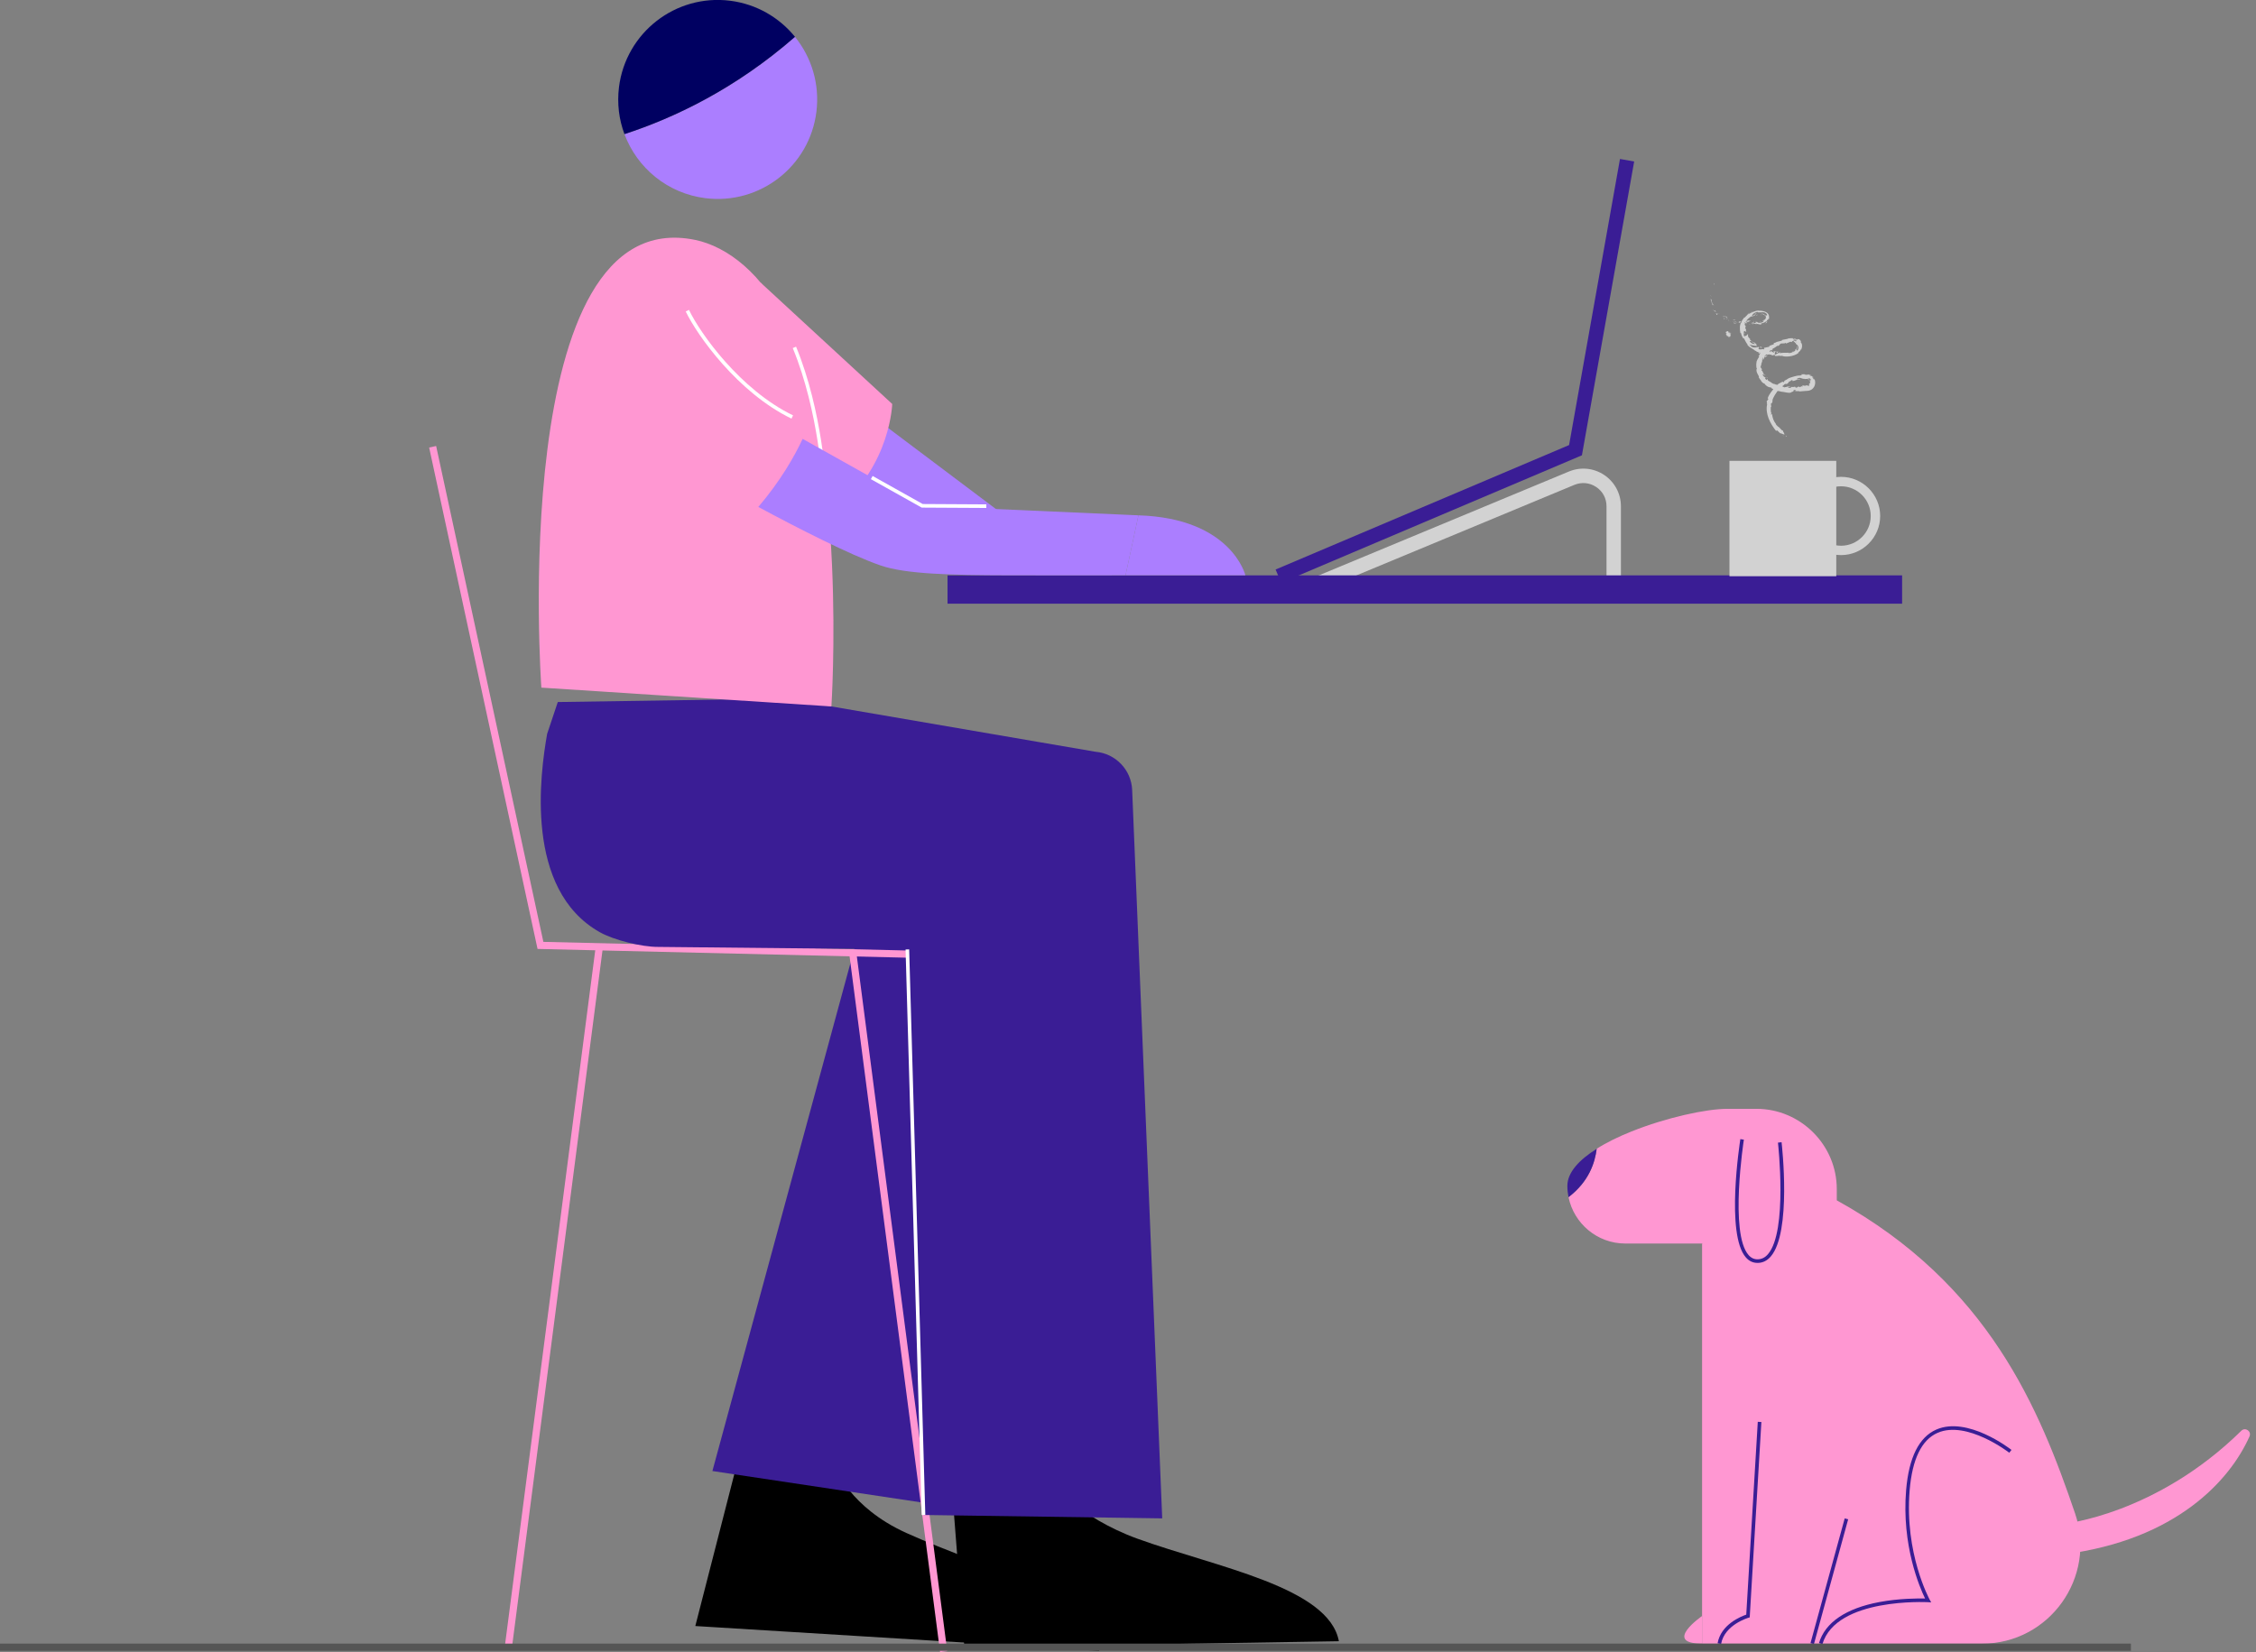 <svg width="314" height="230" viewBox="0 0 314 230" fill="none" xmlns="http://www.w3.org/2000/svg">
<rect x="0" y="0" width="314" height="230" fill="#808080" stroke="none"/>
<g clip-path="url(#clip0_37_9771)">
<path d="M116.259 204.288C116.259 204.288 118.275 209.846 126.16 213.407C136.794 218.223 152.203 222.185 153.006 229.819L96.777 226.358L104.542 196.102L116.259 204.288Z" fill="black"/>
<path d="M99.155 204.78L121.797 121.455L153.106 128.247L128.528 209.194L99.155 204.78Z" fill="#3A1D95"/>
<path d="M86.916 18.679C88.661 23.354 92.885 26.925 98.182 27.588C105.766 28.531 112.688 23.154 113.631 15.559C114.112 11.667 112.938 7.955 110.651 5.136C102.315 12.43 93.748 16.452 86.916 18.679Z" fill="#AB7EFF"/>
<path d="M86.153 12.129C85.873 14.416 86.153 16.653 86.916 18.669C93.748 16.452 102.305 12.419 110.651 5.126C108.474 2.448 105.304 0.562 101.603 0.1C94.019 -0.843 87.106 4.544 86.153 12.129Z" fill="#000061"/>
<path d="M145.732 206.044C145.732 206.044 150.177 211.251 158.312 214.2C169.297 218.172 184.957 220.921 186.351 228.475L134.226 229.328L132.28 204.359L145.732 206.044Z" fill="black"/>
<path d="M126.311 133.323L74.817 132.099L59.73 62.298L60.703 62.087L75.63 131.116L126.341 132.32L126.311 133.323Z" fill="#FF97D2"/>
<path d="M82.92 131.733L70.249 229.288L71.244 229.418L83.915 131.862L82.92 131.733Z" fill="#FF97D2"/>
<path d="M119.152 132.309L118.157 132.439L130.847 229.985L131.842 229.855L119.152 132.309Z" fill="#FF97D2"/>
<path d="M180.744 83.445L179.971 81.589L218.373 65.638C219.998 64.966 221.824 65.147 223.279 66.12C224.733 67.093 225.606 68.718 225.606 70.474V81.629H223.6V70.474C223.6 69.38 223.078 68.397 222.165 67.795C221.252 67.183 220.149 67.083 219.136 67.494L180.744 83.445Z" fill="#D2D2D2"/>
<path d="M178.326 81.138L177.543 79.282L218.393 61.957L225.476 22.13L227.452 22.481L220.179 63.381L178.326 81.138Z" fill="#3A1D95"/>
<path d="M131.882 84.039L264.744 84.039L264.744 80.096L131.882 80.096L131.882 84.039Z" fill="#3A1D95"/>
<path d="M255.651 165.525V170.29C255.651 171.845 254.387 173.109 252.832 173.109H226.198C222.316 173.109 219.055 170.321 218.313 166.649C221.182 164.452 221.995 161.814 222.235 159.918C223.64 159.025 225.315 158.212 227.081 157.51C231.916 155.574 237.474 154.36 240.423 154.36H244.496C250.625 154.37 255.651 159.396 255.651 165.525Z" fill="#FF97D2"/>
<path d="M236.902 173.119V228.816H275.845C285.245 228.816 291.846 219.567 288.817 210.679C283.901 196.253 276.849 178.797 255.651 167.1" fill="#FF97D2"/>
<path d="M236.902 224.964C236.902 224.964 231.344 228.806 236.902 228.806V224.964Z" fill="#FF97D2"/>
<path d="M244.616 175.808C243.984 175.808 243.443 175.557 243.001 175.046C240.172 171.845 242.149 159.115 242.229 158.573L242.72 158.653C242.7 158.784 240.704 171.685 243.372 174.714C243.734 175.126 244.165 175.326 244.677 175.306C245.218 175.286 245.68 175.056 246.081 174.584C248.84 171.384 247.475 159.185 247.465 159.065L247.967 159.005C248.027 159.516 249.371 171.544 246.462 174.915C245.971 175.487 245.379 175.788 244.697 175.808C244.666 175.808 244.646 175.808 244.616 175.808Z" fill="#3A1D95"/>
<path d="M239.55 228.856L239.059 228.766C239.52 226.128 242.319 225.024 243.051 224.773L244.656 197.928L245.158 197.958L243.533 225.155L243.362 225.205C243.322 225.215 240.012 226.188 239.55 228.856Z" fill="#3A1D95"/>
<path d="M253.655 228.876L253.174 228.736C254.016 225.867 256.926 223.891 261.59 223.018C264.329 222.506 266.937 222.506 267.94 222.526C267.198 221.001 264.66 215.133 265.302 207.428C265.683 202.904 267.088 200.075 269.495 199.012C273.829 197.106 279.728 201.65 279.969 201.841L279.658 202.232C279.597 202.182 273.749 197.687 269.686 199.463C267.459 200.436 266.155 203.125 265.794 207.458C265.061 216.246 268.542 222.597 268.572 222.667L268.793 223.068L268.332 223.038C268.221 223.038 255.571 222.376 253.655 228.876Z" fill="#3A1D95"/>
<path d="M252.471 228.876L251.99 228.746L256.755 211.371L257.236 211.501L252.471 228.876Z" fill="#3A1D95"/>
<path d="M287.282 212.123C287.282 212.123 300.102 210.839 311.96 199.172C312.512 198.63 313.415 199.252 313.094 199.965C310.385 206.064 302.911 214.34 287.372 216.357L287.282 212.123Z" fill="#FF97D2"/>
<path d="M222.235 159.928C221.995 161.834 221.182 164.472 218.313 166.659C218.213 166.147 218.152 165.616 218.152 165.084C218.152 163.218 219.798 161.452 222.235 159.928Z" fill="#3A1D95"/>
<path d="M157.58 109.989L161.763 211.371L128.538 210.899L127.043 158.553L126.291 132.169L91.581 131.818C89.323 131.828 85.451 130.875 83.485 129.772C72.931 123.843 75.189 107.652 76.152 102.164L77.636 97.73L109.347 97.249L152.474 104.652C155.283 104.893 157.47 107.18 157.58 109.989Z" fill="#3A1D95"/>
<path d="M128.287 210.909L126.04 132.179L126.542 132.159L128.789 210.889L128.287 210.909Z" fill="white"/>
<path d="M115.717 98.342C115.717 98.342 118.035 63.602 109.457 45.083C106.247 38.151 101.231 34.319 96.747 33.396C70.464 27.999 75.349 95.724 75.349 95.724L115.717 98.342Z" fill="#FF97D2"/>
<path d="M139.874 71.808L109.658 49.076C107.782 52.396 110.34 60.432 108.133 63.05L130.665 76.583L139.874 71.808Z" fill="#AB7EFF"/>
<path d="M105.826 39.305L124.184 56.238C124.184 56.238 123.943 64.645 116.72 70.654L104.191 67.063L105.826 39.305Z" fill="#FF97D2"/>
<path d="M114.503 67.755C114.503 67.655 114.002 57.342 110.34 48.454L110.802 48.263C114.493 57.232 114.995 67.635 115.005 67.735L114.503 67.755Z" fill="white"/>
<path d="M110.16 58.275C102.696 54.663 97.018 46.668 95.443 43.358L95.894 43.137C97.449 46.397 103.037 54.272 110.38 57.824L110.16 58.275Z" fill="white"/>
<path d="M158.453 71.738L156.657 80.084C156.657 80.084 147.378 80.104 140.466 80.084C132.3 80.064 126.07 79.924 122.569 78.72C118.285 77.245 110.942 73.473 105.545 70.574C108.625 66.953 110.561 63.562 111.715 61.094L128.357 70.413L158.453 71.738Z" fill="#AB7EFF"/>
<path d="M137.276 70.714L128.287 70.664L128.237 70.634L121.215 66.702L121.455 66.26L128.428 70.163L137.276 70.213V70.714Z" fill="white"/>
<path d="M158.453 71.738C171.404 72.139 173.34 80.084 173.34 80.084H156.657" fill="#AB7EFF"/>
<path d="M296.591 228.806H0V229.809H296.591V228.806Z" fill="#555555"/>
<path d="M255.581 64.154H240.714V80.215H255.581V64.154Z" fill="#D2D2D2"/>
<path d="M256.243 77.275C253.244 77.275 250.796 74.828 250.796 71.828C250.796 68.829 253.244 66.381 256.243 66.381C259.243 66.381 261.691 68.829 261.691 71.828C261.691 74.828 259.243 77.275 256.243 77.275ZM256.243 67.695C253.956 67.695 252.1 69.551 252.1 71.838C252.1 74.115 253.956 75.971 256.243 75.971C258.521 75.971 260.376 74.115 260.376 71.838C260.376 69.551 258.521 67.695 256.243 67.695Z" fill="#D2D2D2"/>
<path d="M238.597 39.596C238.667 39.526 238.597 39.505 238.597 39.485C238.487 39.626 238.617 39.606 238.597 39.596Z" fill="#EEEEEE"/>
<path d="M238.126 41.121L238.096 41.09L238.166 41.321L238.126 41.121Z" fill="#EEEEEE"/>
<path d="M238.387 42.505C238.437 42.344 238.186 42.033 238.186 41.773L238.206 41.722L238.096 41.622C238.146 41.943 238.326 42.294 238.387 42.505Z" fill="#EEEEEE"/>
<path d="M238.577 43.307C238.587 43.237 238.718 43.428 238.477 43.147C238.477 43.167 238.487 43.167 238.487 43.187C238.507 43.207 238.527 43.237 238.577 43.307Z" fill="#EEEEEE"/>
<path d="M238.487 43.177C238.387 43.047 238.507 43.287 238.487 43.177V43.177Z" fill="#EEEEEE"/>
<path d="M238.999 43.709C238.938 43.669 238.878 43.639 238.818 43.598C238.828 43.659 238.968 43.779 238.898 43.749C239.079 43.879 239.059 43.829 238.999 43.709Z" fill="#EEEEEE"/>
<path d="M239.199 43.779L239.109 43.719C239.119 43.739 239.139 43.759 239.199 43.779Z" fill="#D2D2D2"/>
<path d="M238.918 43.598L239.109 43.719C239.099 43.689 239.119 43.659 239.029 43.659C239.059 43.649 239.009 43.639 238.918 43.598Z" fill="#EEEEEE"/>
<path d="M238.838 43.488C238.778 43.388 238.688 43.267 238.858 43.388C238.597 43.107 238.557 43.197 238.838 43.488Z" fill="#EEEEEE"/>
<path d="M238.527 42.515L238.507 42.374L238.427 42.274C238.457 42.324 238.497 42.535 238.527 42.515Z" fill="#EEEEEE"/>
<path d="M240.022 44.461C240.042 44.441 239.992 44.371 239.992 44.331L239.851 44.291C239.901 44.341 240.022 44.421 240.022 44.461Z" fill="#D2D2D2"/>
<path d="M239.992 44.331C240.062 44.351 240.132 44.371 240.202 44.381C240.032 44.311 239.992 44.301 239.992 44.331Z" fill="#D2D2D2"/>
<path d="M239.31 43.689L238.979 43.518C239.109 43.588 239.229 43.669 239.36 43.729L239.31 43.689Z" fill="#D2D2D2"/>
<path d="M240.804 44.762L240.664 44.782L240.905 44.762H240.804Z" fill="#D2D2D2"/>
<path d="M241.326 44.903C241.226 44.933 241.426 45.003 241.326 45.013C241.476 45.033 241.607 45.023 241.717 45.003C241.607 45.013 241.476 44.973 241.326 44.903Z" fill="#D2D2D2"/>
<path d="M241.918 44.993C241.858 44.993 241.798 45.003 241.727 45.013C241.787 45.013 241.858 45.003 241.918 44.993Z" fill="#D2D2D2"/>
<path d="M240.543 44.541C240.553 44.561 240.574 44.612 240.684 44.672L240.624 44.581C240.594 44.561 240.564 44.551 240.543 44.541Z" fill="#D2D2D2"/>
<path d="M240.614 44.561C240.704 44.592 240.764 44.622 240.784 44.622C240.764 44.622 240.714 44.602 240.614 44.561Z" fill="#D2D2D2"/>
<path d="M240.523 44.531L240.543 44.541C240.533 44.531 240.533 44.521 240.523 44.531Z" fill="#D2D2D2"/>
<path d="M239.731 44.06C239.861 44.1 240.112 44.17 239.912 44C239.821 44.01 239.932 44.11 239.731 44.06Z" fill="#D2D2D2"/>
<path d="M240.453 44.411C240.383 44.381 240.323 44.341 240.253 44.311C240.253 44.331 240.273 44.371 240.212 44.361C240.293 44.381 240.373 44.401 240.453 44.411Z" fill="#D2D2D2"/>
<path d="M240.563 44.431L240.453 44.411L240.533 44.441L240.563 44.431Z" fill="#D2D2D2"/>
<path d="M241.557 44.852C241.657 44.842 241.757 44.862 241.878 44.872C241.737 44.832 241.617 44.802 241.507 44.782C241.486 44.802 241.426 44.822 241.557 44.852Z" fill="#D2D2D2"/>
<path d="M241.095 44.722H241.115C241.105 44.712 241.105 44.712 241.095 44.722Z" fill="#D2D2D2"/>
<path d="M243.021 45.023L243.001 45.003L242.991 45.013L243.021 45.023Z" fill="#D2D2D2"/>
<path d="M241.486 44.762C241.396 44.732 241.336 44.732 241.276 44.742C241.356 44.752 241.426 44.772 241.496 44.782C241.517 44.772 241.517 44.762 241.486 44.762Z" fill="#D2D2D2"/>
<path d="M242.249 45.003C242.189 44.983 242.139 44.963 242.088 44.943C242.139 44.973 242.229 45.023 242.249 45.003Z" fill="#D2D2D2"/>
<path d="M241.145 44.752C241.135 44.752 241.135 44.752 241.135 44.752C241.155 44.772 241.155 44.762 241.145 44.752Z" fill="#D2D2D2"/>
<path d="M241.145 44.752C241.195 44.752 241.236 44.752 241.276 44.742C241.216 44.732 241.165 44.722 241.115 44.722C241.135 44.732 241.145 44.742 241.145 44.752Z" fill="#D2D2D2"/>
<path d="M243.392 44.592C243.372 44.652 243.132 44.702 242.931 44.612C242.72 44.642 242.831 44.872 243.001 45.003C243.011 44.973 243.011 44.953 243.232 44.933C243.162 44.892 242.771 44.812 242.951 44.762C243.232 44.752 243.182 44.802 243.312 44.852C243.202 44.762 243.673 44.762 243.623 44.632L243.372 44.652C243.372 44.642 243.463 44.622 243.392 44.592Z" fill="#D2D2D2"/>
<path d="M242.59 44.953H242.5C242.6 44.973 242.67 45.013 242.791 45.073C242.941 45.053 242.971 45.033 242.981 45.013L242.55 44.963L242.59 44.953Z" fill="#D2D2D2"/>
<path d="M242.108 44.903C242.189 44.842 242.399 44.842 242.289 44.752C242.028 44.722 242.098 44.782 241.948 44.792C242.359 44.832 241.817 44.812 242.108 44.903C242.018 44.892 241.948 44.882 241.878 44.872C241.948 44.892 242.018 44.913 242.088 44.943L242.078 44.933C242.058 44.922 242.058 44.913 242.078 44.922H242.088C242.088 44.913 242.098 44.913 242.108 44.903C242.229 44.933 242.128 44.922 242.088 44.922L242.078 44.933L242.5 44.953C242.419 44.933 242.309 44.922 242.108 44.903Z" fill="#D2D2D2"/>
<path d="M240.192 43.98C240.202 43.99 240.202 44 240.192 44C240.222 44 240.232 44 240.192 43.98Z" fill="#D2D2D2"/>
<path d="M240.323 44.09C240.293 44.09 240.253 44.1 240.172 44.05C240.102 43.99 240.192 44.02 240.192 44C240.132 43.99 239.982 43.949 240.132 44.07L240.162 44.08C240.303 44.17 240.473 44.341 240.443 44.341C240.423 44.25 240.403 44.19 240.323 44.09Z" fill="#D2D2D2"/>
<path d="M241.206 44.541C241.326 44.561 241.436 44.581 241.557 44.592L241.396 44.491V44.531C241.206 44.461 241.236 44.521 241.206 44.541Z" fill="#D2D2D2"/>
<path d="M243.051 45.063L243.001 45.133L243.212 45.043L243.051 45.063Z" fill="#D2D2D2"/>
<path d="M243.503 45.083L243.483 45.143L243.603 45.113L243.503 45.083Z" fill="#D2D2D2"/>
<path d="M245.148 50.882C245.148 50.912 245.148 50.942 245.158 50.972C245.148 50.932 245.148 50.901 245.148 50.882Z" fill="#D2D2D2"/>
<path d="M245.299 50.27L245.279 50.239C245.279 50.28 245.289 50.3 245.299 50.27Z" fill="#D2D2D2"/>
<path d="M244.656 49.026C244.777 49.146 244.907 49.306 244.917 49.226L244.897 49.146C244.787 49.116 244.717 49.066 244.656 49.026Z" fill="#D2D2D2"/>
<path d="M249.783 47.38L249.823 47.41C249.863 47.39 249.903 47.38 249.933 47.37C249.883 47.37 249.833 47.37 249.783 47.38Z" fill="#D2D2D2"/>
<path d="M249.662 47.661C249.622 47.641 249.542 47.631 249.492 47.611C249.532 47.631 249.602 47.641 249.662 47.661Z" fill="#D2D2D2"/>
<path d="M246.994 53.46L247.114 53.43C246.964 53.369 247.024 53.43 246.994 53.46Z" fill="#D2D2D2"/>
<path d="M243.924 43.408C243.774 43.438 243.663 43.478 243.573 43.528C243.744 43.468 243.904 43.478 243.924 43.408Z" fill="#D2D2D2"/>
<path d="M244.446 50.47C244.446 50.54 244.456 50.571 244.476 50.571C244.466 50.5 244.466 50.46 244.446 50.47Z" fill="#D2D2D2"/>
<path d="M243.212 43.769C243.242 43.759 243.262 43.749 243.282 43.729C243.362 43.658 243.443 43.578 243.563 43.518C243.443 43.568 243.302 43.638 243.212 43.769Z" fill="#D2D2D2"/>
<path d="M246.623 56.258C246.623 56.269 246.613 56.279 246.613 56.288C246.623 56.288 246.623 56.279 246.623 56.258Z" fill="#D2D2D2"/>
<path d="M247.475 60.161C247.435 60.141 247.375 60.091 247.325 60.05C247.345 60.071 247.385 60.111 247.475 60.161Z" fill="#D2D2D2"/>
<path d="M245.399 45.113C245.278 45.143 245.379 45.133 245.399 45.113V45.113Z" fill="#D2D2D2"/>
<path d="M244.867 44.862C244.887 44.852 244.897 44.842 244.907 44.832C244.897 44.842 244.877 44.862 244.867 44.862Z" fill="#D2D2D2"/>
<path d="M242.911 44.832C242.931 44.822 242.931 44.832 242.911 44.832V44.832Z" fill="#D2D2D2"/>
<path d="M245.208 45.113C245.248 45.113 245.309 45.123 245.369 45.113C245.339 45.113 245.289 45.113 245.208 45.113Z" fill="#D2D2D2"/>
<path d="M245.238 45.143C245.198 45.143 245.168 45.143 245.138 45.143C245.128 45.153 245.138 45.163 245.238 45.143Z" fill="#D2D2D2"/>
<path d="M245.589 45.063C245.509 45.093 245.439 45.103 245.369 45.113C245.399 45.113 245.409 45.113 245.399 45.123C245.439 45.103 245.489 45.093 245.589 45.063Z" fill="#D2D2D2"/>
<path d="M251.96 52.868L251.95 52.858C251.879 52.828 251.9 52.848 251.96 52.868Z" fill="#D2D2D2"/>
<path d="M247.225 48.925L247.215 48.935H247.225V48.925Z" fill="#D2D2D2"/>
<path d="M247.556 48.915C247.405 48.986 247.325 48.975 247.225 48.935L247.315 49.156L247.556 48.915Z" fill="#D2D2D2"/>
<path d="M245.489 52.276L245.439 52.075C245.66 52.236 245.71 52.386 245.69 52.186C245.449 52.286 245.359 51.544 245.168 51.564C245.168 51.514 245.188 51.473 245.198 51.423C245.198 51.463 245.218 51.463 245.218 51.503C245.299 51.243 245.018 51.343 245.058 50.992C245.078 50.871 245.138 50.801 245.148 50.881C245.148 50.791 245.138 50.701 245.138 50.611C245.168 50.54 245.198 50.56 245.168 50.641C245.208 50.51 245.218 50.38 245.279 50.249V50.26C245.269 50.189 245.269 50.039 245.279 49.979C245.359 49.898 245.279 50.039 245.309 50.029L245.369 49.798C245.459 49.748 245.419 49.938 245.339 50.079C245.64 49.999 245.369 49.868 245.74 49.557C245.7 49.617 245.67 49.688 245.64 49.748C245.82 49.708 245.88 49.547 246.091 49.417C246.021 49.417 245.63 49.668 245.74 49.437C245.8 49.397 245.86 49.316 245.921 49.196C245.981 49.256 246.051 49.136 246.171 49.016L246.232 49.096C246.342 48.955 246.292 48.925 246.352 48.815C246.523 48.705 246.603 48.745 246.683 48.765C246.954 48.604 246.422 48.775 246.733 48.554C246.974 48.444 247.124 48.313 247.405 48.123C247.596 48.083 247.395 48.193 247.476 48.193L247.606 48.053C247.646 48.042 247.646 48.072 247.636 48.083C247.756 48.002 247.606 47.982 247.817 47.872C247.847 47.742 248.318 47.892 248.559 47.721C248.629 47.742 248.539 47.792 248.569 47.832C248.94 47.681 248.88 47.711 249.201 47.571L249.482 47.631C249.271 47.561 249.532 47.441 249.773 47.39C249.713 47.34 249.632 47.3 249.592 47.29C249.723 47.27 249.873 47.27 250.014 47.32C250.054 47.36 249.994 47.37 249.923 47.39C249.953 47.39 249.973 47.39 250.004 47.39C250.114 47.491 250.004 47.501 249.913 47.521C249.883 47.491 249.853 47.451 249.813 47.42C249.713 47.461 249.642 47.541 249.652 47.601C249.673 47.591 249.703 47.581 249.743 47.581C249.723 47.591 249.713 47.611 249.713 47.621C249.723 47.631 249.753 47.621 249.803 47.601C249.813 47.641 249.813 47.691 249.813 47.731L249.843 47.691C249.933 47.761 249.994 47.852 250.024 47.942C250.224 48.032 250.505 48.383 250.134 48.855C250.164 48.694 250.054 48.745 249.983 48.664C250.064 48.654 250.124 48.564 250.154 48.474C250.184 48.383 250.174 48.293 250.184 48.203C250.164 48.303 250.124 48.273 250.104 48.243C250.134 48.343 250.124 48.444 250.054 48.584C249.994 48.524 249.953 48.614 249.853 48.664C250.034 48.735 249.693 48.955 249.512 49.046C249.482 48.995 249.512 48.935 249.703 48.845C249.452 48.835 249.492 49.156 249.201 49.116C249.261 49.106 249.291 49.106 249.301 49.076C249.181 49.166 248.84 49.156 248.92 49.106L248.98 49.096C248.609 49.136 247.766 49.066 247.696 49.206C247.696 49.186 247.766 49.046 247.797 49.016C247.536 49.156 247.275 49.286 247.014 49.407C247.094 49.296 246.884 48.985 247.235 48.955C247.144 48.925 247.024 48.895 246.813 48.905C246.874 48.935 246.954 49.096 246.864 49.096C246.633 48.925 246.703 49.005 246.422 48.835C246.512 48.875 246.372 49.046 246.212 49.005C246.242 48.985 246.242 48.825 246.302 48.815L245.88 48.905C245.981 48.895 245.931 48.755 245.87 48.684C245.901 48.735 245.559 48.594 245.459 48.574L245.6 48.664C245.208 48.494 245.098 48.775 244.707 48.564C244.777 48.554 244.927 48.414 244.747 48.293C244.626 48.333 244.125 48.474 243.744 48.243L243.724 48.153C243.633 48.103 243.543 48.032 243.453 47.972C243.694 48.032 244.295 48.153 244.576 48.173C244.466 48.053 244.576 48.093 244.386 47.972C244.356 47.882 244.526 47.982 244.586 48.012C244.446 47.912 244.316 47.802 244.195 47.671C244.135 47.782 243.834 47.471 243.784 47.541C243.944 47.661 244.115 47.772 244.285 47.852C244.245 47.962 243.804 47.882 243.553 47.551C243.523 47.441 243.754 47.481 243.774 47.451C243.714 47.441 243.493 47.21 243.503 47.16C243.553 47.19 243.593 47.23 243.643 47.26C243.563 47.069 243.322 47.049 243.302 46.778C243.262 46.698 243.342 46.487 243.272 46.498C243.202 46.668 242.861 46.859 242.73 46.788C242.71 46.748 242.68 46.237 242.741 46.116C242.811 45.956 243.011 46.307 243.072 46.156C243.041 46.156 242.991 46.086 242.971 46.056C242.991 45.966 243.072 46.076 243.031 45.886C242.911 45.855 243.031 45.484 242.931 45.795C242.901 45.595 242.951 45.585 242.981 45.354C242.891 45.424 242.771 45.093 242.841 44.862C242.861 44.882 242.911 44.852 242.941 44.842C243.152 44.461 243.362 44.321 243.673 44.08C243.724 44.08 243.894 44.01 243.854 44.09C243.894 44.05 243.914 43.99 244.025 43.929C244.275 43.919 243.794 44.06 244.005 44.09C243.984 44.02 244.235 43.879 244.386 43.799C244.305 43.709 243.994 43.899 243.874 44.03C243.804 43.919 243.994 43.598 244.466 43.448C244.837 43.368 244.637 43.518 244.697 43.488C245.028 43.478 245.188 43.488 245.339 43.468C245.479 43.468 245.63 43.468 245.85 43.658L245.82 43.639C245.85 43.658 245.87 43.679 245.901 43.709C246.081 44.07 245.78 43.829 245.79 43.939C245.76 43.909 245.73 43.889 245.69 43.869C245.509 43.759 245.409 43.639 245.238 43.588C245.319 43.618 245.379 43.669 245.449 43.709C245.349 43.689 245.168 43.658 245.078 43.618C245.158 43.679 245.409 43.729 245.66 43.909C245.79 43.98 245.82 44.17 245.76 44.311C245.71 44.461 245.58 44.541 245.469 44.561C245.409 44.622 245.258 44.682 245.339 44.702C245.389 44.692 245.439 44.672 245.489 44.642C245.67 44.662 245.208 44.832 245.429 44.802C245.198 44.922 244.958 44.963 244.657 44.933L244.596 44.832C244.606 44.862 244.797 44.892 244.877 44.862C244.747 44.903 244.416 44.722 244.275 44.852L244.486 44.922C244.275 44.973 243.994 45.083 243.734 45.033C243.844 45.133 243.794 45.033 243.974 45.153C243.814 45.003 244.677 45.163 244.406 45.013C244.606 45.153 244.747 45.073 245.018 45.193C245.008 45.163 244.917 45.133 245.148 45.143C245.158 45.133 245.178 45.123 245.198 45.113H245.218C245.208 45.113 245.198 45.113 245.198 45.113C245.208 45.103 245.208 45.103 245.188 45.113C245.128 45.103 245.088 45.083 245.068 45.063C245.158 45.013 245.62 44.933 245.74 44.772C245.901 44.672 245.7 44.852 245.8 44.822C245.86 44.752 245.931 44.652 245.951 44.571C246.041 44.611 246.272 44.05 246.131 44.592C246.212 44.441 246.252 44.27 246.222 44.08C246.232 43.909 246.121 43.628 245.88 43.498L245.921 43.528C245.82 43.458 245.72 43.398 245.63 43.378C245.479 43.287 245.198 43.307 245.359 43.297C245.178 43.257 244.988 43.247 244.807 43.257V43.237C244.255 43.227 243.804 43.528 243.272 43.759C243.132 43.899 243.041 44 242.831 44.21L242.751 44.22C242.62 44.391 242.339 44.782 242.379 44.903C242.088 45.103 242.149 45.996 242.239 46.367H242.319C242.369 46.628 242.47 46.859 242.64 47.12L242.7 47.069C242.861 47.28 242.981 47.691 243.272 47.992C243.232 47.992 243.162 47.902 243.132 47.842C243.332 48.353 243.954 48.494 244.265 48.805C244.376 48.835 244.436 48.875 244.496 48.935L244.466 48.925C244.476 48.935 244.486 48.935 244.506 48.945C244.546 48.975 244.586 49.016 244.626 49.046C244.596 49.005 244.556 48.975 244.526 48.955C244.606 48.995 244.727 49.036 244.847 49.066L244.867 49.156C244.877 49.156 244.887 49.166 244.897 49.166C244.998 49.236 245.008 49.166 244.968 49.086C245.028 49.096 245.088 49.106 245.138 49.096C245.188 49.256 245.459 49.156 245.539 49.327C245.64 49.296 246.151 49.427 246.242 49.306C246.242 49.327 246.272 49.337 246.212 49.327C246.342 49.367 246.472 49.407 246.593 49.387L246.633 49.497L246.944 49.407C247.114 49.487 247.185 49.537 246.994 49.587C247.425 49.517 247.345 49.587 247.706 49.497L247.686 49.557C247.817 49.567 248.027 49.497 248.098 49.557C248.358 49.688 249.602 49.728 250.355 49.106C250.104 49.106 250.696 48.855 250.575 48.715C250.646 48.684 250.736 48.564 250.686 48.735C250.876 48.233 250.876 47.872 250.605 47.611C250.615 47.531 250.716 47.681 250.716 47.621C250.686 47.581 250.595 47.491 250.585 47.431C250.575 47.37 250.666 47.471 250.726 47.541C250.375 47.059 250.174 47.22 250.104 47.3C249.923 47.13 249.763 47.12 249.602 47.2C249.542 47.16 249.402 47.109 249.673 47.099C249.512 47.069 248.81 47.069 248.81 47.18C248.76 47.16 248.619 47.2 248.589 47.22C248.288 47.27 248.258 47.27 247.967 47.35L248.057 47.34C247.977 47.491 247.827 47.431 247.596 47.531V47.521C247.044 47.641 247.385 47.631 246.844 47.782L246.904 47.842C246.934 48.012 246.432 47.982 246.201 48.233C246.242 48.223 246.282 48.213 246.322 48.203C246.222 48.343 245.79 48.313 245.64 48.434C245.6 48.454 245.67 48.373 245.71 48.323C245.279 48.574 245.73 48.434 245.499 48.705C245.409 48.715 245.459 48.544 245.279 48.715C245.148 48.775 244.968 49.367 244.737 49.617C244.807 49.567 244.877 49.527 244.827 49.688C244.717 49.898 244.406 50.279 244.486 50.54C244.466 50.571 244.456 50.581 244.446 50.581C244.436 50.781 244.436 51.233 244.536 51.343C244.406 51.443 244.476 51.764 244.606 52.015C244.737 52.266 244.887 52.477 244.787 52.527C244.887 52.697 245.008 52.868 245.138 53.018H245.108C245.329 53.339 245.499 53.379 245.63 53.419C245.69 53.49 245.62 53.47 245.61 53.47C246.011 53.861 246.091 53.881 246.553 53.961L246.563 54.051C246.683 54.072 247.265 54.483 247.817 54.473C247.807 54.483 247.797 54.493 247.756 54.503C248.348 54.533 249.181 54.854 249.392 54.553L249.773 54.463C249.281 54.463 249.843 54.332 249.632 54.292C249.823 54.262 250.134 54.352 249.893 54.383L249.853 54.373C249.773 54.533 250.465 54.383 250.455 54.493L251.167 54.433L251.518 54.413C251.639 54.403 251.809 54.383 251.96 54.322C252.592 54.072 252.812 53.279 252.522 52.717C252.501 52.778 252.491 52.838 252.471 52.888C252.431 52.767 252.361 52.647 252.271 52.537C252.201 52.446 252.241 52.346 252.431 52.607C252.411 52.396 252 52.286 251.99 52.316C251.448 52.055 252.271 52.276 252.1 52.216C252.02 52.166 251.93 52.145 251.849 52.115L251.9 52.145C251.699 52.125 251.629 52.176 251.358 52.176C251.177 52.156 251.268 52.105 251.197 52.095C251.197 52.085 251.177 52.085 251.087 52.095L250.666 52.115L250.836 52.196C250.656 52.256 250.455 52.236 250.656 52.316C250.355 52.135 249.151 52.587 248.99 52.637C248.78 52.797 248.559 52.898 248.278 53.048C248.358 53.028 248.449 53.099 248.218 53.219C248.178 52.978 247.756 53.389 247.496 53.419C247.706 53.359 246.934 53.961 247.265 53.861C247.094 54.001 247.195 53.811 247.034 53.891C246.723 54.342 246.232 54.804 246.021 55.486C246.041 55.506 246.121 55.416 246.121 55.566C246.041 55.667 245.961 55.767 245.891 55.877C245.87 56.018 246.021 56.028 245.891 56.258C245.921 56.228 245.961 56.178 245.961 56.269C245.81 56.921 245.921 57.623 246.161 58.245C246.412 58.877 246.763 59.449 247.215 60.01C247.104 59.84 247.205 59.92 247.315 60.01C247.255 59.94 247.365 59.96 247.375 59.91C247.496 60.061 247.636 60.201 247.787 60.321C247.927 60.291 248.358 60.582 248.449 60.482L248.268 60.442C248.519 60.402 248.067 60.071 248.178 59.94C247.887 59.95 247.776 59.469 247.385 59.348C247.345 59.268 247.476 59.368 247.465 59.308C247.355 59.288 247.255 59.208 247.155 59.017L247.185 59.027C246.823 58.546 246.753 58.265 246.623 57.613L246.563 57.683C246.543 57.543 246.553 57.502 246.563 57.432C246.412 57.292 246.643 57.834 246.482 57.713C246.563 57.492 246.332 56.67 246.553 56.549C246.573 56.329 246.462 56.61 246.472 56.389L246.523 56.339L246.472 56.279C246.502 56.138 246.583 56.078 246.623 56.078C246.613 56.108 246.613 56.178 246.613 56.208C246.693 56.038 246.713 55.707 246.753 55.657C246.713 55.717 246.693 55.777 246.663 55.837C246.783 55.255 247.245 54.643 247.606 54.182L247.546 54.192C247.837 53.831 247.837 53.961 248.228 53.64L248.218 53.66C248.278 53.57 248.388 53.48 248.509 53.419C248.419 53.52 248.76 53.369 248.639 53.5C249.051 53.209 248.82 53.329 249.071 53.068L249.161 53.099C249.241 52.998 249.241 52.968 249.482 52.868C249.301 52.988 249.662 52.898 249.462 53.048C249.994 53.008 250.194 52.707 250.475 52.848C250.686 52.637 250.004 52.838 250.134 52.778C250.004 52.747 250.305 52.607 250.485 52.597C250.666 52.577 250.806 52.767 251.227 52.747C251.187 52.747 251.187 52.757 251.137 52.757C251.278 52.808 251.488 52.687 251.589 52.778C251.689 52.697 251.729 52.828 251.809 52.737C251.729 52.687 251.629 52.677 251.518 52.677C251.659 52.647 251.97 52.577 252.07 52.928C252.04 52.908 251.96 52.858 251.91 52.828C251.93 52.908 252.02 52.948 252.01 53.048C251.9 53.058 251.819 52.747 251.619 52.808C251.669 52.858 251.88 52.868 251.739 52.928C251.94 52.878 251.869 53.108 251.98 53.289L251.9 53.269C251.92 53.299 251.94 53.369 251.92 53.419C251.89 53.379 251.869 53.339 251.839 53.309C251.9 53.48 251.689 53.51 251.649 53.57C251.799 53.429 251.759 53.61 251.869 53.56C251.799 53.751 251.679 53.73 251.619 53.69C251.538 53.66 251.538 53.59 251.167 53.65C251.258 53.63 251.518 53.66 251.378 53.71C251.248 53.71 251.067 53.69 250.987 53.66C250.535 53.721 251.067 53.73 250.876 53.801C250.716 53.721 250.656 53.861 250.465 53.911L250.455 53.831C249.943 53.821 250.335 54.011 249.873 53.981L250.064 53.861L249.833 53.901L249.873 53.811C249.622 53.891 249.542 53.881 249.291 53.861C249.351 53.911 249.261 54.011 249.04 54.011C248.89 53.961 249.121 53.941 248.81 53.941C248.88 53.891 248.96 53.831 249.091 53.911C249.101 53.881 249.161 53.861 249.171 53.841C249.01 53.791 248.77 53.821 248.659 53.821C248.699 53.821 248.75 53.831 248.78 53.841C248.629 53.871 248.479 53.891 248.328 53.921C248.258 53.881 248.318 53.871 248.378 53.851C248.288 53.851 248.218 53.881 248.087 53.871C248.128 53.811 248.128 53.74 248.318 53.74C248.178 53.751 248.037 53.761 247.897 53.751C247.877 53.721 247.706 53.64 247.756 53.62C247.546 53.54 247.185 53.61 246.924 53.44C246.904 53.45 246.874 53.44 246.813 53.429C246.553 53.299 246.402 53.118 246.091 52.998L246.031 52.797C245.83 52.647 246.111 53.078 245.78 52.818C245.549 52.617 245.78 52.667 245.74 52.567C245.6 52.497 245.339 52.346 245.309 52.055C245.429 52.186 245.439 52.206 245.489 52.276ZM245.75 49.427C245.72 49.487 245.69 49.617 245.63 49.627C245.6 49.507 245.66 49.487 245.75 49.427ZM250.114 47.721C250.064 47.711 250.034 47.661 249.983 47.601C250.034 47.621 250.074 47.661 250.114 47.721ZM245.971 43.658L245.951 43.648C245.911 43.598 245.87 43.578 245.84 43.558L245.88 43.578C245.83 43.538 245.84 43.548 245.88 43.578L245.84 43.558C245.88 43.578 245.931 43.608 245.971 43.658ZM246.141 44.27C246.141 44.331 246.151 44.331 246.171 44.301C246.151 44.26 246.171 44.13 246.141 43.969C246.131 44.02 246.141 44.1 246.141 44.27ZM251.177 52.145L251.247 52.166C251.097 52.196 251.137 52.176 251.177 52.145Z" fill="#D2D2D2"/>
<path d="M249.672 47.631C249.662 47.621 249.652 47.601 249.652 47.581C249.632 47.601 249.642 47.611 249.672 47.631Z" fill="#D2D2D2"/>
<path d="M246.974 53.46C246.994 53.46 246.994 53.46 246.994 53.45L246.974 53.46Z" fill="#D2D2D2"/>
<path d="M243.061 46.026C243.051 46.086 243.051 46.116 243.041 46.147C243.061 46.136 243.061 46.116 243.061 46.026Z" fill="#D2D2D2"/>
<path d="M244.335 45.184L244.546 45.163C244.446 45.163 244.406 45.153 244.356 45.133C244.366 45.153 244.406 45.184 244.335 45.184Z" fill="#D2D2D2"/>
<path d="M242.58 44.572C242.55 44.581 242.52 44.562 242.49 44.572V44.612C242.62 44.622 242.71 44.602 242.58 44.572Z" fill="#D2D2D2"/>
<path d="M244.145 44.913C244.135 44.842 243.994 44.872 243.854 44.872H243.884C243.834 44.973 243.994 44.943 244.145 44.913Z" fill="#D2D2D2"/>
<path d="M243.824 44.873C243.784 44.873 243.734 44.873 243.693 44.862C243.673 44.903 243.744 44.883 243.824 44.873Z" fill="#D2D2D2"/>
<path d="M245.82 44.892C245.72 44.933 245.8 45.003 245.73 45.013C245.69 45.083 245.85 44.983 245.941 44.852C246.031 44.702 246.061 44.662 245.82 44.892Z" fill="#D2D2D2"/>
<path d="M244.035 44.692L244.085 44.772L244.165 44.712L244.035 44.692Z" fill="#D2D2D2"/>
<path d="M245.168 44.762C245.088 44.762 245.018 44.752 244.937 44.742C244.937 44.752 244.917 44.762 244.877 44.772C245.018 44.772 245.178 44.792 245.168 44.762Z" fill="#D2D2D2"/>
<path d="M244.877 44.762C244.807 44.762 244.737 44.762 244.697 44.772C244.737 44.772 244.817 44.772 244.877 44.762Z" fill="#D2D2D2"/>
<path d="M244.346 44.672L244.416 44.692H244.576L244.346 44.672Z" fill="#D2D2D2"/>
<path d="M244.496 43.568C244.416 43.588 244.325 43.608 244.255 43.648C244.235 43.689 244.305 43.679 244.396 43.648C244.446 43.618 244.536 43.588 244.496 43.568Z" fill="#D2D2D2"/>
<path d="M245.208 43.839C245.158 43.809 245.158 43.789 245.128 43.759L245.098 43.859L245.208 43.839Z" fill="#D2D2D2"/>
<path d="M244.556 43.809C244.536 43.839 244.255 43.94 244.526 43.889C244.546 43.859 244.767 43.809 244.556 43.809Z" fill="#D2D2D2"/>
<path d="M242.861 46.437L242.841 46.377L242.68 46.427L242.861 46.437Z" fill="#D2D2D2"/>
<path d="M245.208 48.333C244.978 48.193 245.108 48.404 244.907 48.253C244.827 48.263 245.068 48.374 244.998 48.384C245.158 48.414 245.238 48.464 245.208 48.333Z" fill="#D2D2D2"/>
<path d="M244.998 48.384C244.978 48.384 244.947 48.373 244.907 48.373C244.958 48.384 244.978 48.384 244.998 48.384Z" fill="#D2D2D2"/>
<path d="M248.107 60.622C248.168 60.663 248.238 60.693 248.298 60.733L248.188 60.633L248.107 60.622Z" fill="#D2D2D2"/>
<path d="M248.539 60.632L248.559 60.753L248.709 60.683C248.659 60.673 248.569 60.663 248.539 60.632Z" fill="#D2D2D2"/>
<path d="M246.221 49.216L246.211 49.186C246.171 49.186 246.141 49.216 246.091 49.266L246.221 49.216Z" fill="#D2D2D2"/>
<path d="M245.238 51.082V51.042L245.138 51.112L245.238 51.082Z" fill="#D2D2D2"/>
<path d="M245.991 52.597C245.951 52.547 245.88 52.487 245.84 52.426C245.941 52.547 245.911 52.697 245.991 52.597Z" fill="#D2D2D2"/>
<path d="M240.784 46.307H240.824C240.814 46.297 240.774 46.307 240.784 46.307Z" fill="#D2D2D2"/>
<path d="M240.694 46.247C240.624 46.257 240.704 46.257 240.684 46.267H240.664H240.714C240.704 46.257 240.674 46.247 240.694 46.247Z" fill="#D2D2D2"/>
<path d="M240.834 46.227C240.814 46.227 240.814 46.217 240.834 46.227V46.227Z" fill="#D2D2D2"/>
<path d="M240.814 46.217H240.834C240.854 46.217 240.854 46.207 240.865 46.217C240.865 46.207 240.844 46.207 240.814 46.217Z" fill="#D2D2D2"/>
<path d="M240.794 46.217C240.784 46.217 240.774 46.227 240.744 46.217C240.754 46.227 240.804 46.227 240.794 46.217Z" fill="#D2D2D2"/>
<path d="M240.694 46.217H240.744L240.694 46.207V46.217Z" fill="#D2D2D2"/>
<path d="M240.644 46.157C240.634 46.197 240.624 46.227 240.624 46.187C240.624 46.197 240.614 46.237 240.614 46.277C240.614 46.297 240.614 46.277 240.614 46.277V46.267C240.614 46.267 240.614 46.297 240.614 46.257C240.614 46.237 240.614 46.277 240.614 46.267C240.614 46.277 240.624 46.217 240.644 46.157L240.634 46.177C240.634 46.187 240.644 46.166 240.644 46.157Z" fill="#D2D2D2"/>
<path d="M240.584 46.237L240.594 46.257C240.584 46.247 240.584 46.237 240.574 46.227C240.574 46.237 240.584 46.247 240.594 46.257V46.267L240.584 46.237Z" fill="#D2D2D2"/>
<path d="M240.604 46.277L240.594 46.247L240.604 46.277C240.604 46.277 240.604 46.287 240.604 46.277Z" fill="#D2D2D2"/>
<path d="M240.604 46.287L240.614 46.277L240.604 46.287Z" fill="#D2D2D2"/>
<path d="M240.503 46.859L240.513 46.839C240.503 46.849 240.503 46.859 240.503 46.859Z" fill="#D2D2D2"/>
<path d="M240.483 46.447C240.453 46.457 240.393 46.468 240.433 46.457L240.483 46.447C240.473 46.447 240.473 46.447 240.483 46.447Z" fill="#D2D2D2"/>
<path d="M240.724 46.598H240.734L240.704 46.588L240.724 46.598Z" fill="#D2D2D2"/>
<path d="M240.895 46.638H240.865C240.875 46.648 240.885 46.638 240.895 46.638Z" fill="#D2D2D2"/>
<path d="M240.313 46.638L240.273 46.648C240.273 46.648 240.293 46.638 240.313 46.638Z" fill="#D2D2D2"/>
<path d="M240.473 46.327C240.453 46.337 240.453 46.337 240.453 46.337C240.473 46.327 240.503 46.317 240.473 46.327Z" fill="#D2D2D2"/>
<path d="M240.453 46.337C240.433 46.337 240.423 46.347 240.453 46.337V46.337Z" fill="#D2D2D2"/>
<path d="M240.945 46.478C240.895 46.478 240.895 46.468 240.915 46.468L240.794 46.478H240.945Z" fill="#D2D2D2"/>
<path d="M240.363 46.688L240.333 46.718C240.273 46.718 240.283 46.698 240.243 46.728C240.363 46.688 240.283 46.799 240.403 46.738L240.383 46.758H240.373C240.333 46.819 240.463 46.728 240.463 46.758C240.463 46.779 240.453 46.799 240.443 46.799H240.493C240.503 46.809 240.483 46.819 240.473 46.819C240.493 46.829 240.503 46.839 240.523 46.839C240.543 46.829 240.564 46.799 240.584 46.788C240.584 46.809 240.574 46.799 240.574 46.819L240.604 46.799C240.604 46.829 240.574 46.859 240.554 46.849C240.543 46.979 240.584 46.829 240.634 46.909L240.604 46.919C240.614 46.999 240.654 46.969 240.694 47.009C240.674 46.989 240.614 46.899 240.654 46.869C240.664 46.879 240.674 46.879 240.684 46.859C240.694 46.909 240.704 46.889 240.724 46.889L240.734 46.949C240.754 46.929 240.744 46.899 240.744 46.869C240.764 46.869 240.794 46.909 240.814 46.939C240.854 46.929 240.754 46.889 240.794 46.849C240.834 46.859 240.834 46.819 240.834 46.779C240.865 46.779 240.854 46.809 240.875 46.819L240.844 46.779C240.844 46.779 240.854 46.788 240.865 46.788C240.854 46.769 240.824 46.748 240.814 46.728C240.764 46.688 240.915 46.758 240.854 46.698C240.875 46.698 240.885 46.718 240.905 46.728C240.875 46.688 240.885 46.688 240.824 46.648H240.865C240.814 46.648 240.774 46.618 240.724 46.598C240.704 46.598 240.684 46.588 240.674 46.588L240.644 46.578C240.654 46.578 240.674 46.588 240.694 46.588H240.684C240.704 46.588 240.744 46.598 240.774 46.608H240.734C240.774 46.618 240.804 46.628 240.844 46.638C240.834 46.638 240.834 46.628 240.834 46.628C240.844 46.628 240.854 46.638 240.854 46.638C240.865 46.638 240.844 46.638 240.834 46.628L240.905 46.638L240.875 46.628L240.915 46.618C240.854 46.598 240.754 46.568 240.724 46.558C240.774 46.568 240.804 46.568 240.865 46.578C240.804 46.578 240.885 46.598 240.875 46.598C240.885 46.598 240.905 46.598 240.915 46.598L240.865 46.578C240.915 46.588 240.905 46.578 240.925 46.578C240.834 46.568 240.865 46.558 240.834 46.548C240.865 46.548 240.895 46.558 240.895 46.558C240.965 46.558 240.784 46.538 240.844 46.538C240.844 46.538 240.844 46.538 240.854 46.538C240.824 46.528 240.844 46.528 240.875 46.528C240.885 46.518 240.875 46.488 240.794 46.488C240.804 46.488 240.895 46.488 240.905 46.488L240.634 46.478C240.704 46.478 240.865 46.458 240.905 46.468C240.915 46.468 240.925 46.458 240.905 46.458C240.895 46.458 240.804 46.468 240.794 46.468C240.875 46.458 240.834 46.458 240.905 46.447C240.895 46.447 240.784 46.458 240.784 46.447C240.804 46.447 240.895 46.437 240.905 46.437H240.794C240.814 46.437 240.885 46.427 240.915 46.427C240.895 46.427 240.915 46.417 240.905 46.417L240.885 46.427C240.895 46.407 240.734 46.427 240.734 46.417C240.754 46.417 240.865 46.407 240.885 46.397C240.834 46.397 240.624 46.417 240.584 46.417L240.614 46.407H240.574C240.654 46.397 240.824 46.387 240.895 46.377C240.915 46.367 240.935 46.367 240.925 46.367C240.955 46.357 240.975 46.367 240.975 46.367L240.995 46.347C240.935 46.357 240.925 46.347 240.875 46.357L240.945 46.367C240.885 46.377 240.764 46.387 240.774 46.377C240.794 46.377 240.885 46.357 240.905 46.357C240.885 46.357 240.865 46.357 240.875 46.347H240.905C240.925 46.337 240.824 46.357 240.875 46.337C240.875 46.337 240.955 46.317 240.915 46.317C240.844 46.327 240.624 46.377 240.574 46.387C240.574 46.387 240.644 46.367 240.674 46.357C240.734 46.347 240.804 46.337 240.854 46.327C240.834 46.327 240.814 46.327 240.804 46.337C240.814 46.327 240.854 46.327 240.844 46.327C240.784 46.337 240.844 46.317 240.794 46.337C240.774 46.337 240.804 46.327 240.804 46.327C240.764 46.337 240.664 46.347 240.644 46.347C240.664 46.347 240.684 46.337 240.694 46.337C240.694 46.327 240.724 46.317 240.724 46.307C240.744 46.307 240.754 46.297 240.784 46.287C240.774 46.287 240.744 46.287 240.744 46.287C240.794 46.267 240.754 46.297 240.814 46.277C240.774 46.287 240.764 46.277 240.734 46.277C240.674 46.297 240.724 46.287 240.754 46.287C240.674 46.307 240.594 46.317 240.554 46.317C240.533 46.317 240.604 46.297 240.594 46.307C240.604 46.297 240.564 46.307 240.533 46.317C240.513 46.327 240.543 46.317 240.554 46.307C240.584 46.297 240.614 46.277 240.634 46.267C240.654 46.267 240.614 46.287 240.614 46.287L240.634 46.277C240.654 46.277 240.664 46.277 240.654 46.277C240.694 46.257 240.654 46.257 240.684 46.217C240.664 46.227 240.654 46.237 240.634 46.247H240.644C240.614 46.267 240.604 46.277 240.594 46.287C240.594 46.287 240.594 46.287 240.604 46.267C240.574 46.307 240.594 46.277 240.594 46.287C240.624 46.247 240.594 46.287 240.594 46.287C240.594 46.277 240.594 46.287 240.594 46.277C240.594 46.277 240.594 46.277 240.594 46.267C240.584 46.277 240.614 46.237 240.584 46.287L240.574 46.297C240.574 46.297 240.564 46.307 240.574 46.297L240.564 46.307C240.543 46.317 240.554 46.317 240.533 46.317C240.523 46.317 240.503 46.327 240.513 46.327L240.453 46.347C240.413 46.357 240.513 46.337 240.433 46.367C240.443 46.367 240.453 46.367 240.443 46.377L240.403 46.387C240.413 46.387 240.373 46.407 240.403 46.397C240.303 46.417 240.383 46.417 240.373 46.427L240.423 46.417C240.423 46.417 240.433 46.427 240.453 46.427L240.493 46.417C240.533 46.417 240.463 46.437 240.473 46.437C240.453 46.437 240.463 46.437 240.473 46.437C240.383 46.458 240.544 46.447 240.473 46.458C240.493 46.458 240.483 46.458 240.473 46.458L240.453 46.468C240.463 46.468 240.473 46.468 240.473 46.468C240.473 46.468 240.483 46.468 240.493 46.468L240.443 46.478C240.423 46.478 240.463 46.478 240.503 46.468C240.513 46.468 240.523 46.468 240.533 46.468C240.463 46.478 240.564 46.468 240.483 46.478C240.523 46.478 240.513 46.488 240.594 46.478C240.584 46.478 240.574 46.478 240.574 46.478C240.564 46.478 240.554 46.488 240.574 46.488H240.513H240.594C240.554 46.498 240.533 46.498 240.493 46.498C240.564 46.508 240.523 46.498 240.584 46.508H240.543C240.543 46.508 240.594 46.518 240.564 46.518C240.493 46.518 240.554 46.538 240.483 46.548C240.594 46.558 240.433 46.548 240.523 46.558C240.493 46.558 240.483 46.558 240.463 46.548C240.483 46.558 240.423 46.548 240.493 46.558C240.463 46.558 240.453 46.548 240.443 46.548C240.453 46.548 240.463 46.558 240.453 46.548C240.433 46.548 240.433 46.548 240.423 46.538C240.423 46.538 240.503 46.558 240.584 46.568C240.584 46.568 240.543 46.558 240.604 46.578C240.574 46.568 240.564 46.568 240.574 46.568C240.564 46.568 240.574 46.568 240.574 46.568C240.584 46.568 240.574 46.568 240.584 46.578C240.634 46.608 240.594 46.588 240.594 46.588C240.604 46.598 240.594 46.588 240.604 46.598C240.624 46.618 240.614 46.618 240.604 46.598V46.608V46.628C240.604 46.628 240.604 46.628 240.604 46.618C240.604 46.618 240.614 46.608 240.624 46.598C240.634 46.588 240.664 46.578 240.684 46.568C240.694 46.558 240.714 46.558 240.704 46.558H240.714C240.724 46.548 240.684 46.558 240.654 46.558C240.664 46.558 240.674 46.548 240.684 46.548C240.704 46.528 240.704 46.528 240.634 46.538L240.674 46.528C240.644 46.528 240.744 46.488 240.684 46.498H240.704C240.644 46.498 240.824 46.427 240.654 46.478H240.614C240.604 46.488 240.543 46.498 240.513 46.508C240.503 46.508 240.564 46.478 240.574 46.488H240.564C240.654 46.468 240.594 46.468 240.644 46.447C240.634 46.427 240.674 46.397 240.674 46.367L240.604 46.387V46.377C240.624 46.367 240.654 46.357 240.654 46.367C240.694 46.357 240.624 46.367 240.604 46.367C240.624 46.347 240.684 46.347 240.684 46.347H240.674H240.664C240.634 46.347 240.604 46.357 240.604 46.357C240.614 46.347 240.644 46.337 240.644 46.337C240.644 46.337 240.654 46.337 240.644 46.337V46.327L240.594 46.347C240.564 46.347 240.594 46.337 240.533 46.357C240.624 46.327 240.554 46.317 240.584 46.307C240.544 46.317 240.543 46.307 240.543 46.297C240.533 46.297 240.473 46.317 240.483 46.317C240.604 46.287 240.533 46.287 240.624 46.257C240.564 46.277 240.604 46.247 240.523 46.277C240.533 46.267 240.574 46.267 240.594 46.247C240.543 46.247 240.614 46.217 240.594 46.207C240.574 46.207 240.554 46.217 240.533 46.227L240.614 46.197C240.604 46.197 240.523 46.217 240.574 46.197C240.564 46.197 240.544 46.207 240.533 46.207C240.604 46.157 240.453 46.167 240.594 46.096C240.564 46.106 240.554 46.106 240.554 46.106C240.543 46.106 240.513 46.116 240.493 46.126L240.554 46.096C240.493 46.116 240.543 46.086 240.483 46.096H240.493C240.423 46.106 240.343 46.147 240.253 46.177C240.333 46.157 240.142 46.227 240.253 46.197C240.233 46.197 240.222 46.207 240.202 46.207C240.243 46.197 240.253 46.197 240.233 46.207H240.222C240.233 46.217 240.202 46.237 240.182 46.257L240.222 46.247C240.222 46.257 240.202 46.257 240.192 46.257C240.263 46.247 240.192 46.247 240.263 46.227C240.172 46.257 240.273 46.257 240.172 46.287C240.172 46.297 240.222 46.267 240.222 46.277L240.192 46.287L240.233 46.277C240.233 46.287 240.192 46.297 240.172 46.297H240.162C240.132 46.307 240.172 46.307 240.162 46.307L240.182 46.297C240.212 46.307 240.182 46.337 240.243 46.327L240.263 46.317C240.303 46.317 240.243 46.337 240.263 46.337C240.283 46.337 240.293 46.337 240.293 46.337C240.273 46.337 240.253 46.357 240.222 46.357C240.263 46.357 240.253 46.357 240.333 46.337L240.303 46.347C240.333 46.337 240.353 46.337 240.363 46.337C240.333 46.337 240.313 46.357 240.273 46.357C240.202 46.387 240.353 46.357 240.243 46.387C240.333 46.367 240.293 46.357 240.313 46.357C240.343 46.347 240.383 46.337 240.373 46.347C240.373 46.347 240.253 46.387 240.263 46.397H240.253C240.233 46.407 240.283 46.397 240.253 46.407C240.313 46.397 240.253 46.417 240.323 46.397H240.303C240.323 46.397 240.413 46.377 240.373 46.397C240.353 46.397 240.343 46.407 240.323 46.407C240.303 46.417 240.343 46.407 240.313 46.417C240.243 46.437 240.293 46.407 240.233 46.417C240.202 46.427 240.293 46.417 240.212 46.437C240.313 46.417 240.202 46.447 240.283 46.437L240.243 46.447C240.253 46.447 240.273 46.447 240.273 46.447L240.212 46.458C240.263 46.447 240.172 46.478 240.202 46.478C240.202 46.468 240.253 46.458 240.283 46.447C240.343 46.447 240.172 46.488 240.192 46.498C240.182 46.498 240.212 46.478 240.233 46.478C240.222 46.488 240.212 46.488 240.182 46.498C240.192 46.508 240.222 46.488 240.253 46.478C240.202 46.498 240.273 46.478 240.293 46.478L240.253 46.488C240.233 46.508 240.343 46.468 240.313 46.488L240.253 46.498H240.273L240.222 46.508C240.263 46.508 240.253 46.508 240.243 46.518C240.273 46.508 240.323 46.498 240.323 46.498C240.293 46.508 240.283 46.508 240.293 46.518C240.263 46.528 240.233 46.528 240.273 46.518L240.233 46.528C240.202 46.538 240.233 46.538 240.233 46.538C240.233 46.538 240.233 46.538 240.243 46.528L240.303 46.518C240.283 46.528 240.273 46.528 240.263 46.528C240.273 46.528 240.293 46.528 240.293 46.528C240.253 46.538 240.222 46.548 240.202 46.548H240.243C240.222 46.558 240.202 46.568 240.192 46.568C240.172 46.578 240.263 46.558 240.243 46.578H240.263C240.253 46.588 240.212 46.608 240.263 46.598L240.202 46.618C240.222 46.618 240.283 46.588 240.313 46.588C240.333 46.588 240.263 46.608 240.243 46.618C240.273 46.608 240.343 46.608 240.303 46.638C240.353 46.698 240.363 46.688 240.363 46.688ZM240.634 46.869C240.624 46.879 240.604 46.909 240.604 46.879C240.624 46.829 240.624 46.859 240.634 46.869ZM240.814 46.598C240.824 46.598 240.824 46.608 240.804 46.598C240.804 46.598 240.804 46.598 240.814 46.598ZM240.584 46.287C240.574 46.287 240.574 46.287 240.584 46.287V46.287ZM240.594 46.277C240.584 46.277 240.584 46.277 240.594 46.277V46.277ZM240.694 46.337H240.684C240.674 46.347 240.684 46.337 240.694 46.337Z" fill="#D2D2D2"/>
<path d="M240.874 46.638L240.854 46.628C240.854 46.628 240.864 46.638 240.874 46.638Z" fill="#D2D2D2"/>
<path d="M240.895 46.297L240.875 46.307C240.875 46.307 240.895 46.297 240.895 46.297Z" fill="#D2D2D2"/>
<path d="M240.624 46.247C240.594 46.287 240.614 46.257 240.614 46.267C240.614 46.257 240.594 46.287 240.624 46.247Z" fill="#D2D2D2"/>
<path d="M240.624 46.247C240.614 46.257 240.614 46.257 240.624 46.247V46.247Z" fill="#D2D2D2"/>
<path d="M240.604 46.267C240.604 46.267 240.594 46.277 240.604 46.267V46.267Z" fill="#D2D2D2"/>
<path d="M240.644 46.197L240.624 46.237L240.644 46.207V46.197Z" fill="#D2D2D2"/>
<path d="M240.644 46.237L240.654 46.227C240.644 46.227 240.634 46.237 240.644 46.237C240.634 46.237 240.634 46.247 240.644 46.237Z" fill="#D2D2D2"/>
<path d="M240.664 46.187L240.654 46.197V46.207L240.664 46.187Z" fill="#D2D2D2"/>
<path d="M240.644 46.277H240.654C240.674 46.277 240.684 46.267 240.674 46.267C240.674 46.267 240.664 46.267 240.644 46.277Z" fill="#D2D2D2"/>
<path d="M240.764 46.217C240.754 46.217 240.744 46.227 240.734 46.237L240.794 46.217H240.764Z" fill="#D2D2D2"/>
<path d="M240.784 46.237C240.804 46.237 240.834 46.237 240.824 46.227C240.814 46.227 240.794 46.227 240.784 46.237Z" fill="#D2D2D2"/>
<path d="M240.734 46.347V46.337L240.634 46.357L240.734 46.347Z" fill="#D2D2D2"/>
<path d="M240.975 46.397C240.995 46.387 240.915 46.407 240.945 46.387C240.925 46.387 240.925 46.397 240.905 46.397C240.925 46.397 240.915 46.407 240.975 46.397Z" fill="#D2D2D2"/>
<path d="M240.664 46.066L240.684 46.056L240.654 46.066H240.664Z" fill="#D2D2D2"/>
<path d="M240.594 46.076L240.654 46.056L240.594 46.076C240.604 46.076 240.614 46.076 240.594 46.076Z" fill="#D2D2D2"/>
<path d="M240.714 46.989V46.969C240.704 46.959 240.704 46.949 240.694 46.949L240.714 46.989Z" fill="#D2D2D2"/>
<path d="M240.373 46.819L240.413 46.778L240.373 46.819Z" fill="#D2D2D2"/>
<path d="M240.232 46.698C240.232 46.698 240.303 46.678 240.232 46.698V46.698Z" fill="#D2D2D2"/>
</g>
<defs>
<clipPath id="clip0_37_9771">
<rect width="313.154" height="230" fill="white"/>
</clipPath>
</defs>
</svg>
